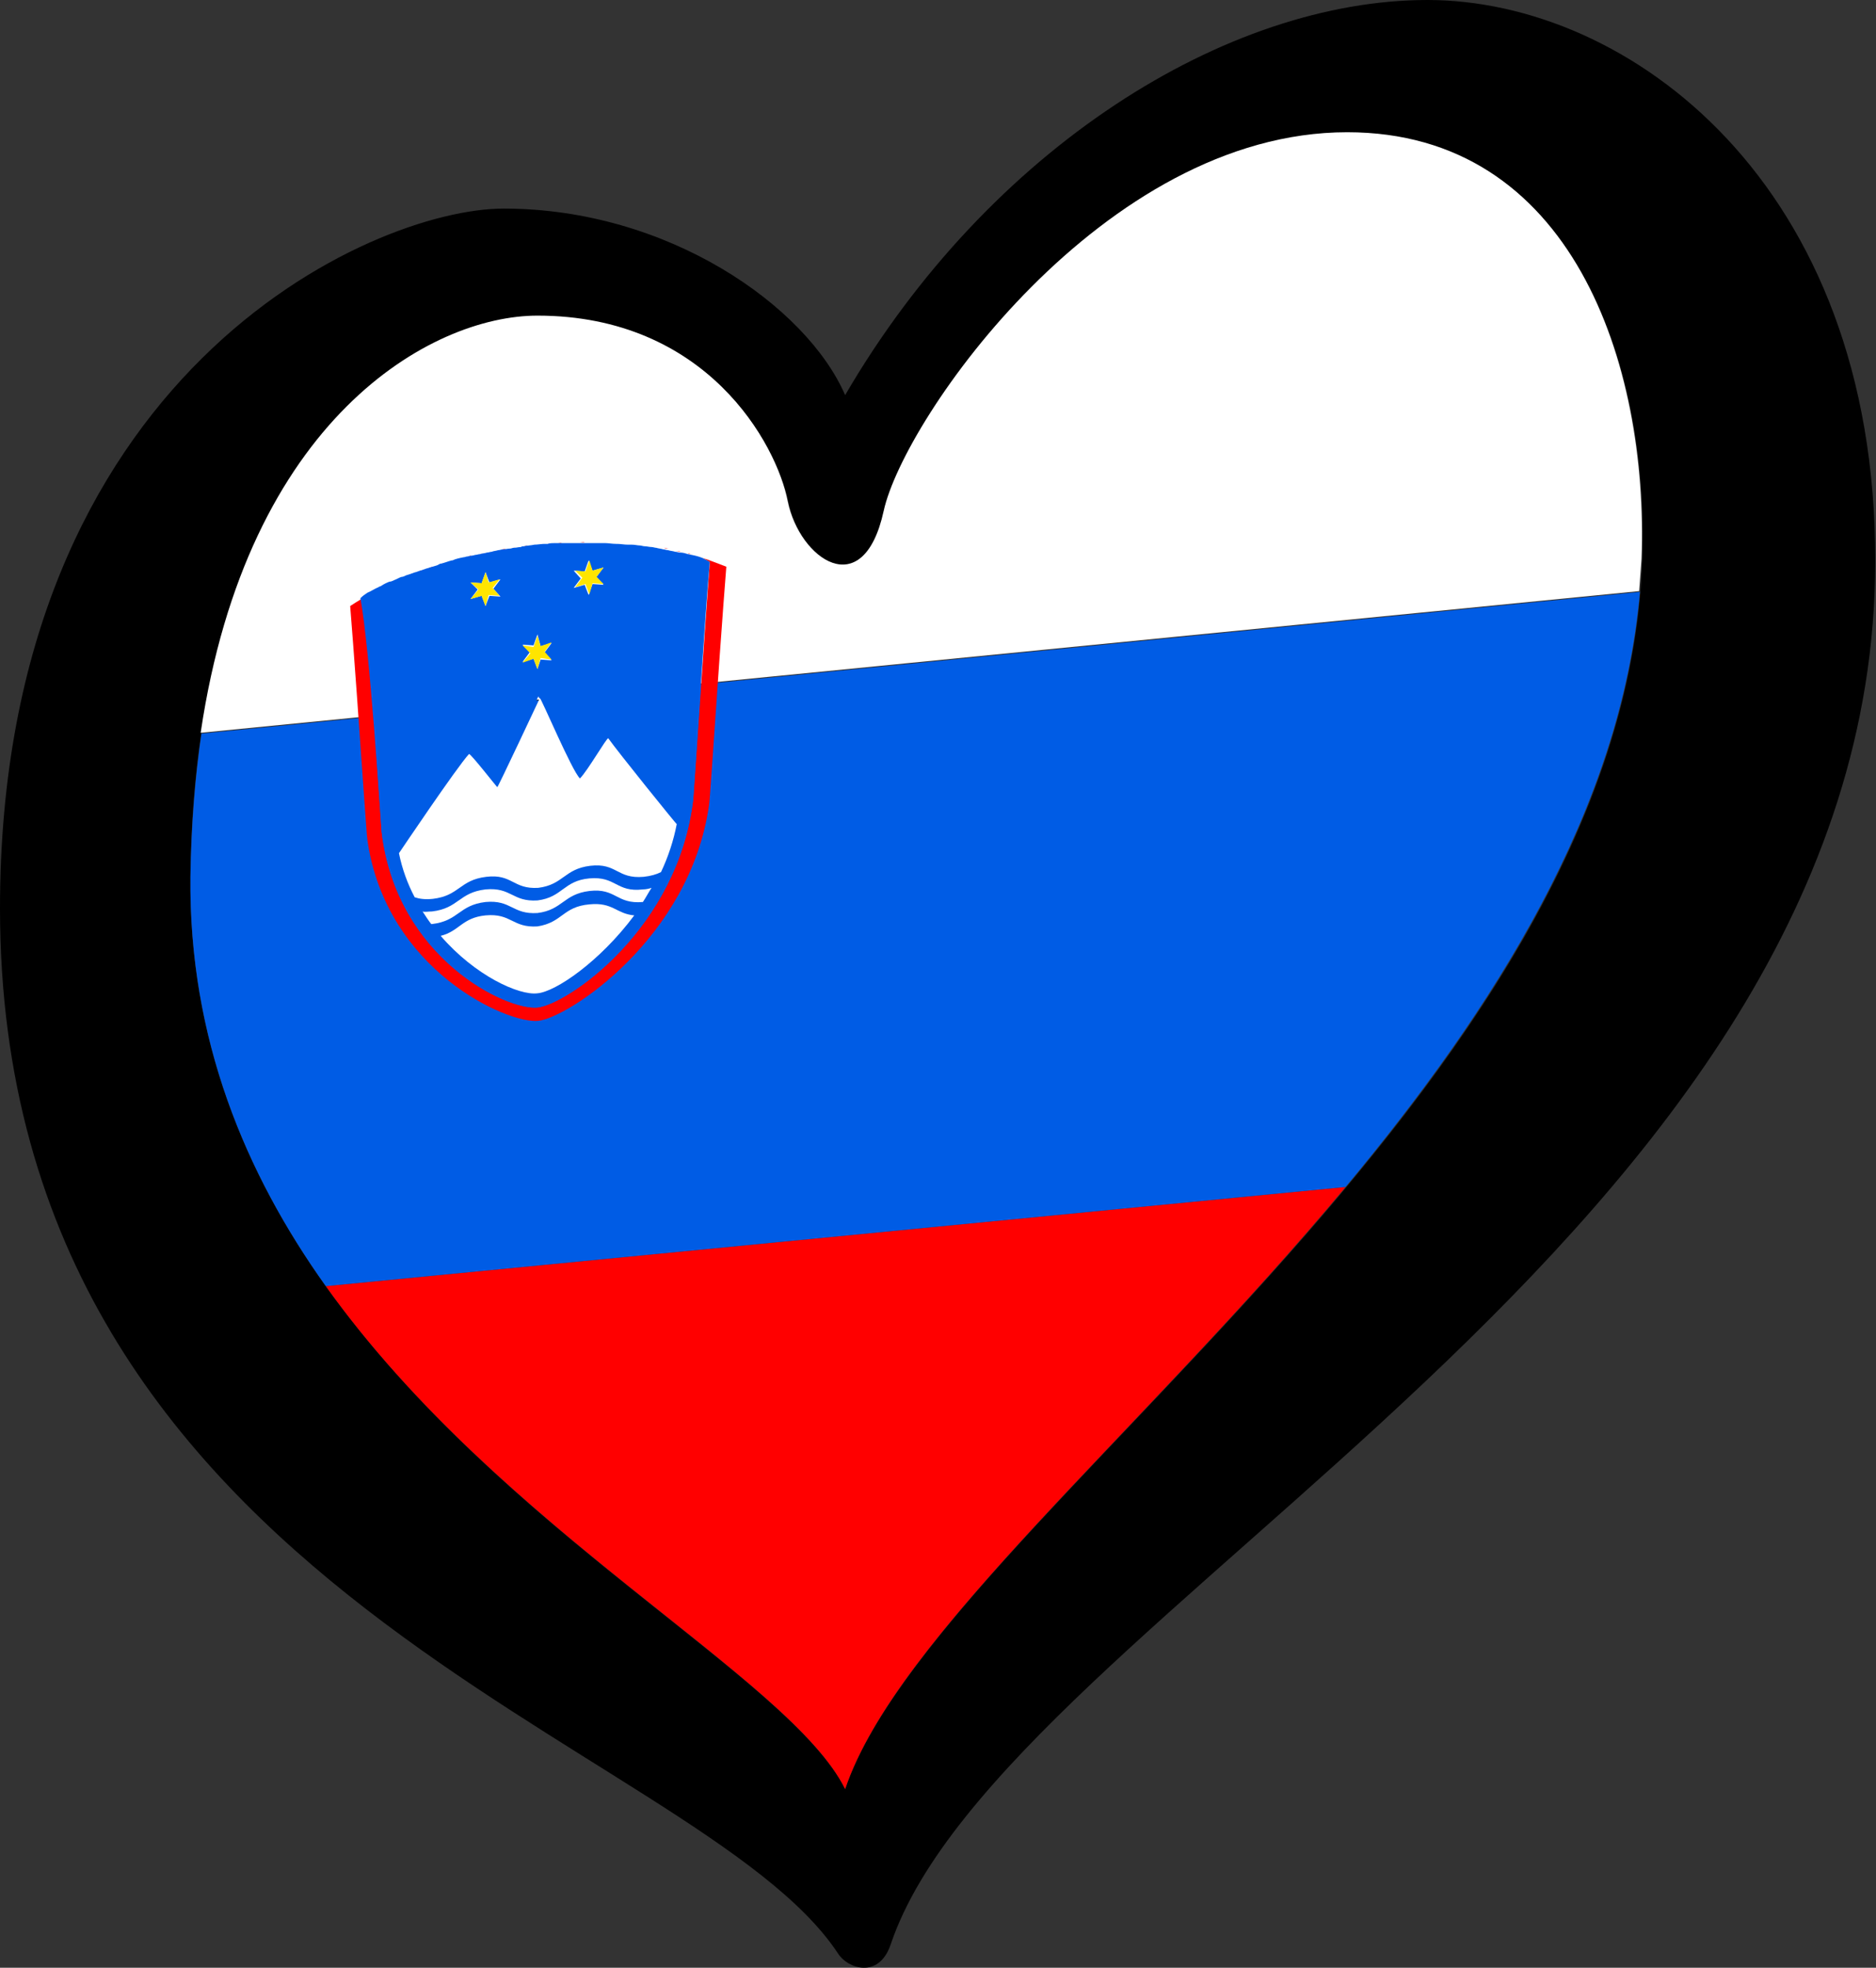 <?xml version="1.0" encoding="UTF-8"?>
<!-- Generator: Adobe Illustrator 23.0.1, SVG Export Plug-In . SVG Version: 6.00 Build 0)  -->
<svg version="1.1" id="svg26" xmlns:cc="http://creativecommons.org/ns#" xmlns:dc="http://purl.org/dc/elements/1.1/" xmlns:inkscape="http://www.inkscape.org/namespaces/inkscape" xmlns:rdf="http://www.w3.org/1999/02/22-rdf-syntax-ns#" xmlns:sodipodi="http://sodipodi.sourceforge.net/DTD/sodipodi-0.dtd" xmlns:svg="http://www.w3.org/2000/svg" xmlns="http://www.w3.org/2000/svg" xmlns:xlink="http://www.w3.org/1999/xlink" x="0px" y="0px" viewBox="0 0 238.4 250" enable-background="new 0 0 238.4 250" xml:space="preserve">
<rect x="0" y="0" width="238.4" height="250" fill="#333333" stroke="none"/>
<g>
	<path d="M181.4,0c-25.5,0-55.7,18.8-74,50.2C102.5,38.9,84.9,26.5,64,26.5c-16.8,0-64,21-64,88.9C0,203,88.6,221,106.5,248.2   c1.2,1.9,5.2,3.3,6.7-1.2c14.3-42.2,125.1-89.8,125.1-175.7C238.4,23.2,206.9,0,181.4,0z M24.2,111.4C24.8,57.1,53,40.2,68.4,40.2   c21.5,0,30.3,16.4,31.8,23.6c1.4,7.2,9.6,13,12.2,1.2c2.6-11.9,27.9-48.1,58.9-48.1c28.4,0,38.3,29.3,37.4,54.2   c-2.3,67.9-89.7,122-101.3,156.2C97.1,206.6,23.5,176.6,24.2,111.4z"/>
	<path fill="#FF0000" d="M107.4,227.3c6.5-19.4,37.6-45.3,63.6-76.5L41.4,163.4C63.7,194.6,100.4,213.1,107.4,227.3z"/>
	<path fill="#FFFFFF" d="M171.2,16.8c-31,0-56.3,36.3-58.9,48.1c-2.6,11.9-10.7,6.1-12.2-1.2c-1.4-7.3-10.3-23.6-31.8-23.6   c-13.5,0-36.9,13.1-42.8,53l182.8-18c0.1-1.4,0.2-2.7,0.3-4.1C209.5,46.1,199.7,16.8,171.2,16.8z"/>
	<g>
		<g>
			<path fill="#005CE5" d="M25.6,93.2c-0.8,5.5-1.3,11.6-1.4,18.2c-0.2,20.6,7,37.7,17.2,52L171,150.8c18.8-22.6,35-47.9,37.4-75.6     L25.6,93.2z"/>
		</g>
	</g>
	<path fill="#E20613" d="M70.9,69c0.2,0,0.3,0,0.5,0C71.2,68.9,71.1,69,70.9,69z"/>
	<path fill="#E20613" d="M73.7,68.9c0.2,0,0.4,0,0.6,0C74.1,68.8,73.9,68.9,73.7,68.9z"/>
	<path fill="#E20613" d="M72.3,68.9c0.2,0,0.4,0,0.6,0C72.6,68.9,72.5,68.9,72.3,68.9z"/>
	<path fill="#E20613" d="M76.6,68.9c0.2,0,0.3,0,0.5,0C77,68.9,76.8,68.9,76.6,68.9z"/>
	<path fill="#E20613" d="M75.1,68.8c0.2,0,0.4,0,0.6,0C75.5,68.8,75.3,68.8,75.1,68.8z"/>
	<path fill="#FF0000" d="M89.3,70.9c0.3,0.2,0.6,0.3,0.9,0.5c-0.5,6.6-1.9,27.6-2.1,30.1C86.2,118,72.1,127.6,68.3,128   c-3.8,0.4-17.9-6.2-19.8-22.3c-0.2-2.5-1.5-23.2-2-29.7c0.3-0.2,0.6-0.5,0.9-0.7c-1,0.5-2,1.1-2.9,1.7c0.4,4.8,1.3,17.5,1.8,24.7   c0.2,2.6,0.3,4.4,0.4,5.1c2.4,16.5,17.8,23.3,21.7,22.9c3.8-0.4,19.3-10.5,21.7-27.4c0.1-0.6,0.2-2.6,0.4-5.2   c0.5-7.4,1.4-20.2,1.8-25.1C91.2,71.6,90.3,71.2,89.3,70.9z"/>
	<path fill="#E20613" d="M63.7,69.8c0.2,0,0.4-0.1,0.6-0.1C64.1,69.8,63.9,69.8,63.7,69.8z"/>
	<path fill="#E20613" d="M66.6,69.4c0.1,0,0.3,0,0.4-0.1C66.8,69.3,66.7,69.4,66.6,69.4z"/>
	<path fill="#E20613" d="M69.6,69.1c0.1,0,0.3,0,0.4,0C69.9,69,69.7,69.1,69.6,69.1z"/>
	<path fill="#E20613" d="M84.4,69.6c0.2,0,0.4,0.1,0.6,0.1C84.8,69.7,84.6,69.7,84.4,69.6z"/>
	<path fill="#E20613" d="M85.9,70c0.2,0,0.4,0.1,0.6,0.1C86.3,70,86.1,70,85.9,70z"/>
	<path fill="#E20613" d="M87.4,70.3c0.2,0,0.3,0.1,0.5,0.1C87.7,70.4,87.6,70.4,87.4,70.3z"/>
	<path fill="#E20613" d="M80,69.1c0.2,0,0.3,0,0.5,0C80.4,69.1,80.2,69.1,80,69.1z"/>
	<path fill="#E20613" d="M82.9,69.4c0.2,0,0.4,0.1,0.6,0.1C83.3,69.5,83.1,69.4,82.9,69.4z"/>
	<path fill="#E20613" d="M78.6,68.9C78.6,68.9,78.6,68.9,78.6,68.9C78.6,68.9,78.6,68.9,78.6,68.9z"/>
	<path fill="#E20613" d="M81.5,69.2c0.2,0,0.4,0.1,0.6,0.1C81.9,69.3,81.7,69.2,81.5,69.2z"/>
	<path fill="#E20613" d="M65.1,69.6c0.2,0,0.3-0.1,0.5-0.1C65.5,69.5,65.3,69.6,65.1,69.6z"/>
	<path fill="#E20613" d="M54.5,72.2c0.2-0.1,0.4-0.1,0.6-0.2C54.9,72,54.7,72.1,54.5,72.2z"/>
	<path fill="#E20613" d="M56,71.7c0.2-0.1,0.3-0.1,0.5-0.2C56.4,71.6,56.2,71.6,56,71.7z"/>
	<path fill="#E20613" d="M53,72.7c0.2-0.1,0.4-0.2,0.6-0.2C53.4,72.6,53.2,72.6,53,72.7z"/>
	<path fill="#E20613" d="M57.9,71.1c0,0,0.1,0,0.1,0C57.9,71.1,57.9,71.1,57.9,71.1z"/>
	<path fill="#E20613" d="M48.7,74.6c0.1-0.1,0.3-0.1,0.4-0.2C49,74.4,48.8,74.5,48.7,74.6z"/>
	<path fill="#E20613" d="M59.4,70.7c0.2,0,0.3-0.1,0.5-0.1C59.8,70.7,59.6,70.7,59.4,70.7z"/>
	<path fill="#E20613" d="M51.5,73.3c0.2-0.1,0.4-0.2,0.6-0.2C51.9,73.1,51.7,73.2,51.5,73.3z"/>
	<path fill="#E20613" d="M50.1,73.9c0.2-0.1,0.4-0.2,0.6-0.2C50.5,73.8,50.3,73.8,50.1,73.9z"/>
	<path fill="#E20613" d="M62.3,70.1c0.2,0,0.4-0.1,0.6-0.1C62.7,70,62.5,70.1,62.3,70.1z"/>
	<path fill="#E20613" d="M60.9,70.4c0.2,0,0.4-0.1,0.6-0.1C61.2,70.3,61.1,70.4,60.9,70.4z"/>
	<path fill="#005CE5" d="M48.5,105.7c1.9,16.1,15.9,22.7,19.8,22.3c3.8-0.4,17.9-10,19.8-26.5c0.2-2.5,1.5-23.6,2.1-30.1   c-0.3-0.2-0.6-0.3-0.9-0.5l0,0c-0.5-0.2-0.9-0.3-1.4-0.4c-0.2,0-0.3-0.1-0.5-0.1c-0.3-0.1-0.6-0.2-1-0.2c-0.2,0-0.4-0.1-0.6-0.1   c-0.3-0.1-0.6-0.1-0.9-0.2c-0.2,0-0.4-0.1-0.6-0.1c-0.3-0.1-0.6-0.1-0.9-0.2c-0.2,0-0.4-0.1-0.6-0.1c-0.3,0-0.6-0.1-0.9-0.1   c-0.2,0-0.4-0.1-0.6-0.1c-0.3,0-0.6-0.1-1-0.1c-0.2,0-0.3,0-0.5,0c-0.5,0-0.9-0.1-1.4-0.1c0,0-0.1,0-0.1,0c-0.5,0-1-0.1-1.4-0.1   c-0.2,0-0.3,0-0.5,0c-0.3,0-0.6,0-1,0c-0.2,0-0.4,0-0.6,0c-0.3,0-0.6,0-0.9,0c-0.2,0-0.4,0-0.6,0c-0.3,0-0.6,0-0.8,0   c-0.2,0-0.4,0-0.6,0c-0.3,0-0.6,0-0.9,0c-0.2,0-0.3,0-0.5,0c-0.3,0-0.6,0-0.9,0.1c-0.1,0-0.3,0-0.4,0c-0.4,0-0.9,0.1-1.3,0.1   c-0.4,0.1-0.9,0.1-1.3,0.2c-0.1,0-0.3,0-0.4,0.1c-0.3,0-0.6,0.1-0.9,0.1c-0.2,0-0.3,0.1-0.5,0.1c-0.3,0-0.6,0.1-0.9,0.1   c-0.2,0-0.4,0.1-0.6,0.1c-0.3,0.1-0.6,0.1-0.8,0.2c-0.2,0-0.4,0.1-0.6,0.1c-0.3,0.1-0.6,0.1-0.9,0.2c-0.2,0-0.4,0.1-0.6,0.1   c-0.3,0.1-0.6,0.1-1,0.2c-0.2,0-0.3,0.1-0.5,0.1c-0.5,0.1-1,0.2-1.4,0.4c0,0-0.1,0-0.1,0c-0.4,0.1-0.9,0.3-1.3,0.4   c-0.2,0-0.3,0.1-0.5,0.2c-0.3,0.1-0.6,0.2-1,0.3c-0.2,0.1-0.4,0.1-0.6,0.2c-0.3,0.1-0.6,0.2-0.9,0.3c-0.2,0.1-0.4,0.1-0.6,0.2   c-0.3,0.1-0.6,0.2-0.9,0.3c-0.2,0.1-0.4,0.2-0.6,0.2c-0.3,0.1-0.6,0.3-0.9,0.4c-0.2,0.1-0.4,0.2-0.6,0.2c-0.3,0.1-0.7,0.3-1,0.5   c-0.1,0.1-0.3,0.1-0.4,0.2c-0.5,0.2-0.9,0.5-1.4,0.7h0c-0.3,0.2-0.6,0.4-0.9,0.7C47,82.5,48.3,103.2,48.5,105.7z M68.3,126.2   c-2.3,0.2-8-2.3-12.3-7.3c2.4-0.6,2.7-2.3,5.7-2.6c3.3-0.3,3.4,1.6,6.6,1.4c3.2-0.4,3.3-2.4,6.6-2.8c3-0.3,3.3,1.3,5.7,1.4   C76.2,122.3,70.6,126,68.3,126.2z M81.7,114.6C81.7,114.6,81.7,114.6,81.7,114.6c-3.4,0.4-3.4-1.7-6.8-1.4   c-3.3,0.4-3.4,2.4-6.6,2.8c-3.2,0.3-3.3-1.7-6.6-1.4c-3.4,0.4-3.4,2.5-6.8,2.8c0,0-0.1,0-0.1,0c-0.4-0.5-0.8-1.1-1.1-1.6   c0.4,0,0.7,0,1.2,0c3.4-0.4,3.4-2.4,6.8-2.8c3.3-0.4,3.4,1.6,6.6,1.4c3.2-0.4,3.3-2.4,6.6-2.8c3.4-0.4,3.4,1.7,6.8,1.4   c0.4,0,0.8-0.1,1.1-0.2C82.4,113.4,82.1,114,81.7,114.6z M76.7,72.1l-0.9,1.2l0.9,1l-1.4-0.1l-0.5,1.4l-0.5-1.3l-1.4,0.4l0.9-1.2   l-0.9-1l1.4,0.1l0.5-1.4l0.5,1.3L76.7,72.1z M68.7,82.1l1.4-0.4l-0.9,1.2l0.9,1l-1.4-0.1L68.3,85l-0.5-1.3l-1.4,0.4l0.9-1.2l-0.9-1   l1.4,0.1l0.5-1.4L68.7,82.1z M59.8,74l1.4,0.1l0.5-1.4l0.5,1.3l1.4-0.4l-0.9,1.2l0.9,1l-1.4-0.1L61.7,77l-0.5-1.3l-1.4,0.4l0.9-1.2   L59.8,74z M63,99.8c0,0.2,5.4-11.3,5.4-11.3c0.1-0.2,4.2,9.3,5.1,10.2c1-1,3.4-5.2,3.6-5.1c1.3,1.7,8.7,11.1,8.7,10.9   c-0.4,2.2-1.1,4.2-2,6.1c-0.6,0.3-1.2,0.5-2.2,0.6c-3.4,0.4-3.4-1.7-6.8-1.4c-3.3,0.4-3.4,2.4-6.6,2.8c-3.2,0.3-3.3-1.7-6.6-1.4   c-3.4,0.4-3.4,2.4-6.8,2.8c-1,0.1-1.7,0-2.3-0.2c-0.9-1.7-1.5-3.6-2-5.6c0,0,7.5-10.9,8.8-12.7C59.6,95.5,63,100,63,99.8z"/>
	<path fill="#FFFFFF" d="M68.3,117.7c-3.2,0.2-3.3-1.7-6.6-1.4c-3,0.3-3.3,2-5.7,2.6c4.4,5.1,10,7.6,12.3,7.3   c2.3-0.2,7.9-4,12.3-9.9c-2.3-0.2-2.7-1.7-5.7-1.4C71.5,115.2,71.5,117.2,68.3,117.7z"/>
	<path fill="#FFFFFF" d="M74.9,111.6c-3.3,0.3-3.4,2.4-6.6,2.8c-3.2,0.2-3.3-1.7-6.6-1.4c-3.4,0.4-3.4,2.4-6.8,2.8   c-0.5,0-0.9,0.1-1.2,0c0.4,0.6,0.7,1.1,1.1,1.6c0,0,0.1,0,0.1,0c3.4-0.4,3.4-2.4,6.8-2.8c3.3-0.3,3.4,1.6,6.6,1.4   c3.2-0.4,3.3-2.4,6.6-2.8c3.4-0.4,3.4,1.7,6.8,1.4c0,0,0,0,0,0c0.4-0.6,0.7-1.2,1.1-1.8c-0.3,0.1-0.7,0.2-1.1,0.2   C78.3,113.4,78.3,111.3,74.9,111.6z"/>
	<path fill="#FFFFFF" d="M50.7,108.4c0.4,2,1.1,3.9,2,5.6c0.6,0.2,1.3,0.3,2.3,0.2c3.4-0.4,3.4-2.4,6.8-2.8c3.3-0.4,3.4,1.6,6.6,1.4   c3.2-0.4,3.3-2.4,6.6-2.8c3.4-0.4,3.4,1.7,6.8,1.4c0.9-0.1,1.6-0.3,2.2-0.6c0.9-1.9,1.6-4,2-6.1c0,0.1-7.5-9.2-8.7-10.9   c-0.2-0.1-2.6,4.1-3.6,5.1c-1-0.9-5-10.4-5.1-10.2c0,0-5.4,11.5-5.4,11.3c0,0.1-3.4-4.3-3.6-4.2C58.1,97.4,50.7,108.4,50.7,108.4z"/>
	<polygon fill="#FFE500" points="67.8,82.2 66.4,82 67.4,83 66.4,84.2 67.8,83.7 68.3,85 68.7,83.6 70.1,83.8 69.2,82.8 70.1,81.6    68.7,82.1 68.3,80.8  "/>
	<polygon fill="#FFE500" points="61.2,75.7 61.7,77 62.1,75.6 63.5,75.7 62.6,74.7 63.5,73.6 62.1,74 61.7,72.7 61.2,74.1 59.8,74    60.8,74.9 59.8,76.1  "/>
	<polygon fill="#FFE500" points="74.4,72.6 73.1,72.5 74,73.4 73.1,74.6 74.4,74.2 74.9,75.5 75.3,74.1 76.7,74.2 75.8,73.3    76.7,72.1 75.3,72.5 74.9,71.2  "/>
</g>
</svg>
